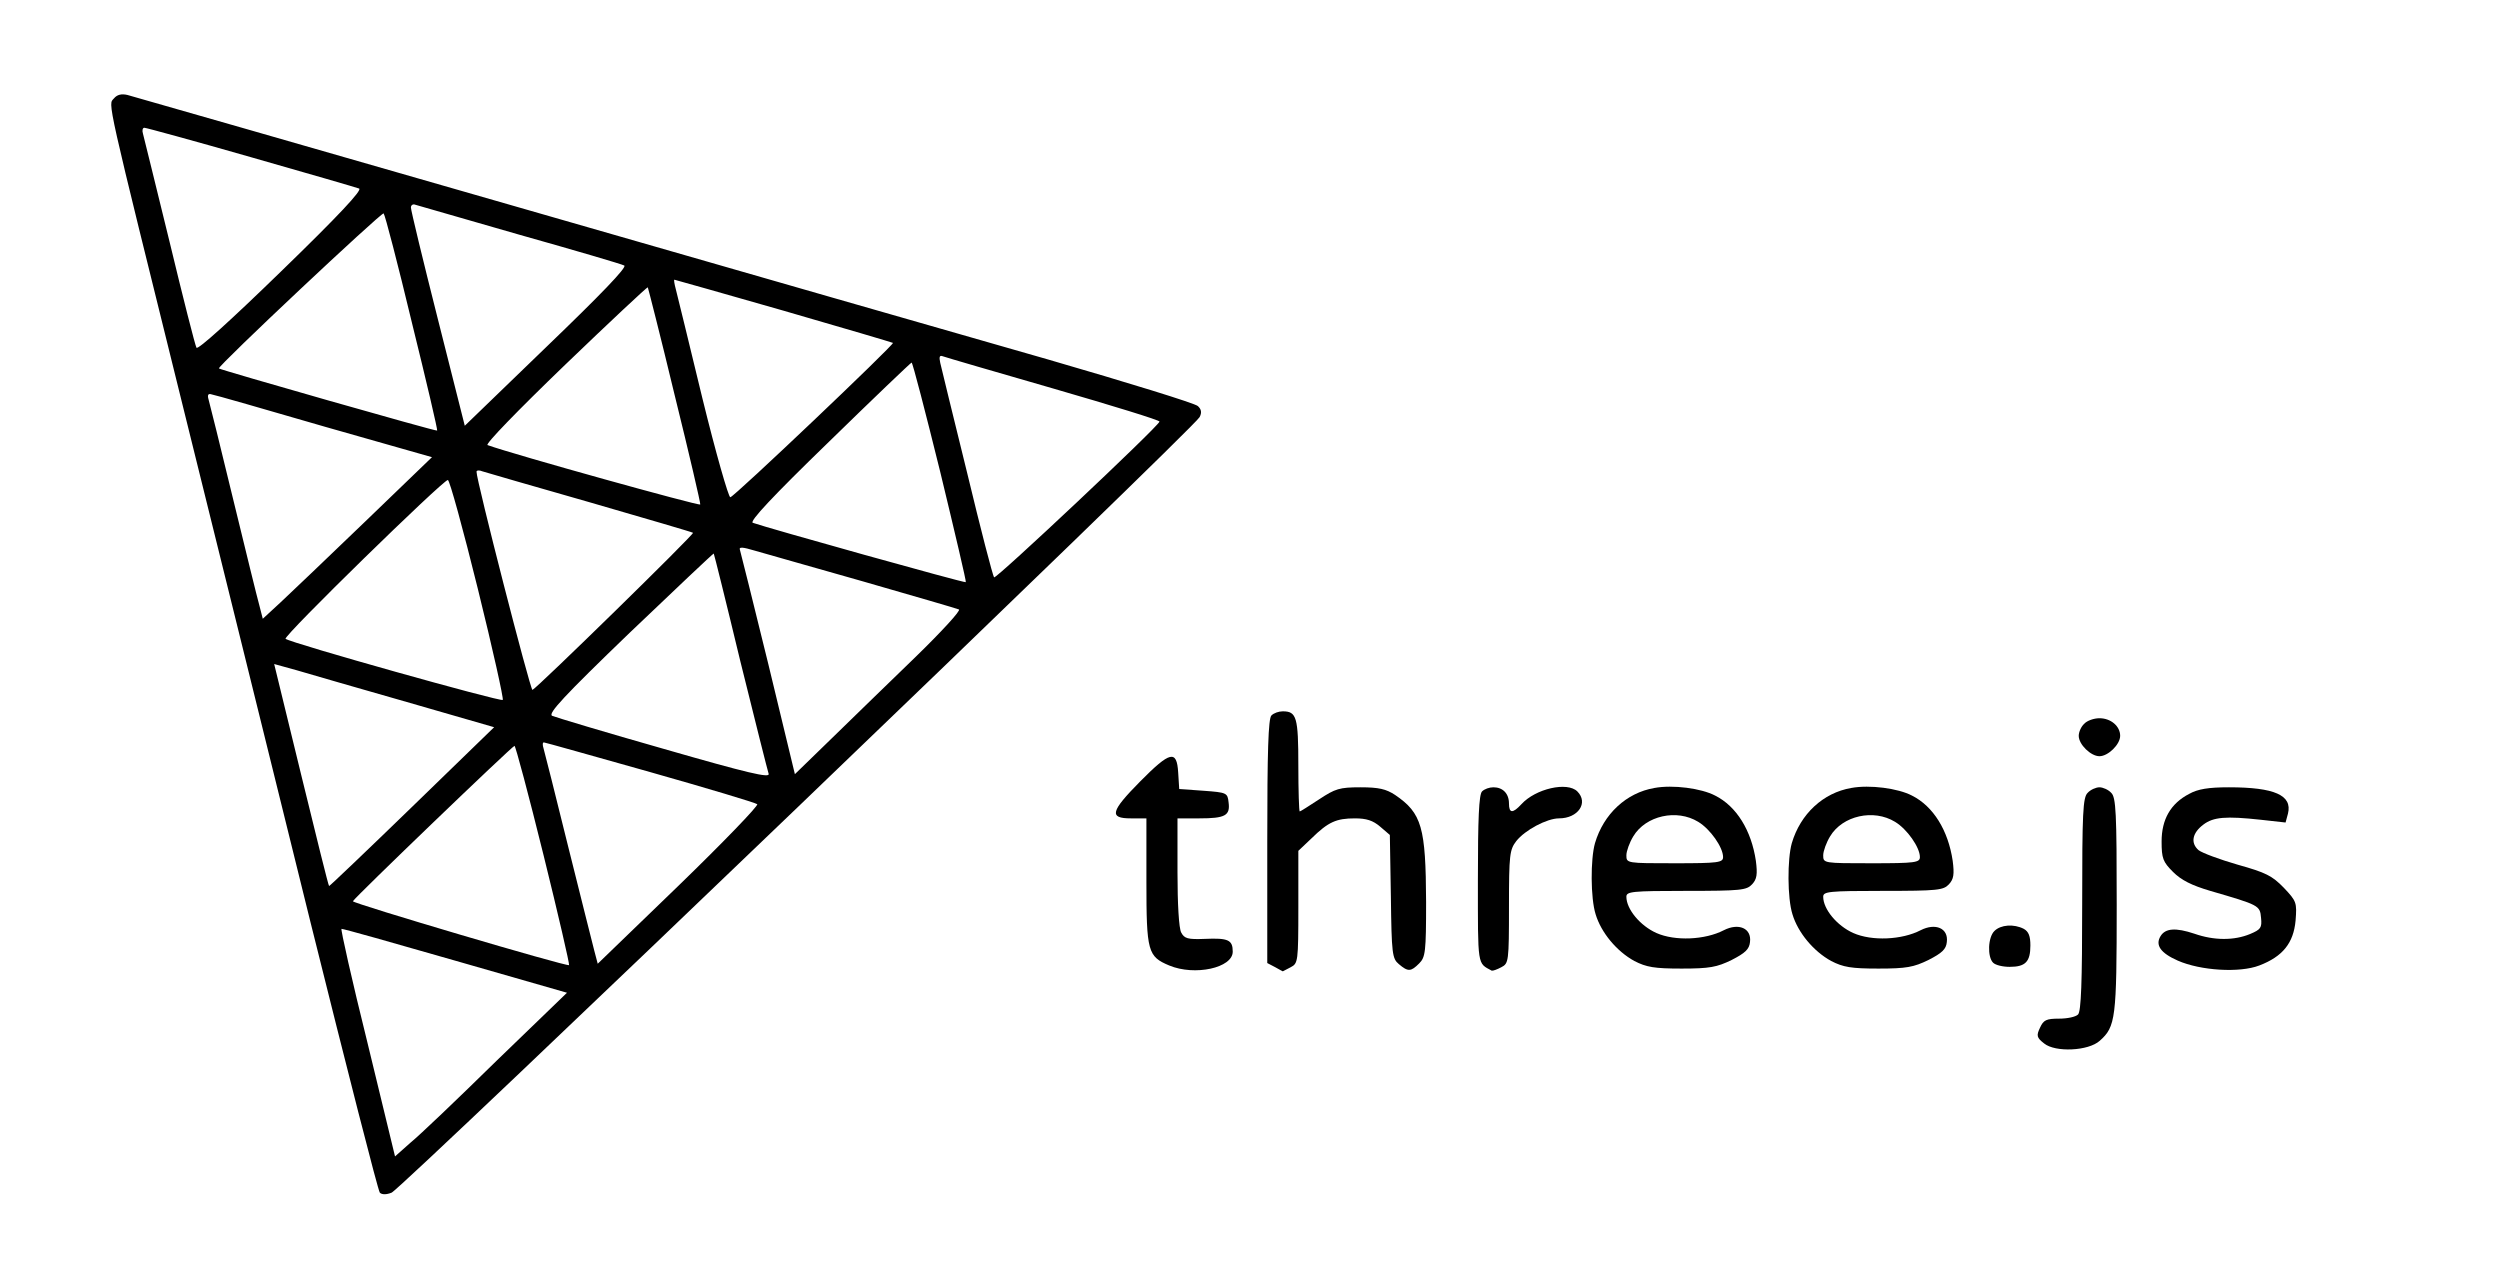 <?xml version="1.0" standalone="no"?>
<!DOCTYPE svg PUBLIC "-//W3C//DTD SVG 20010904//EN"
 "http://www.w3.org/TR/2001/REC-SVG-20010904/DTD/svg10.dtd">
<svg version="1.0" xmlns="http://www.w3.org/2000/svg"
 width="724pt" height="366pt" viewBox="0 0 724 366"
 preserveAspectRatio="xMidYMid meet">

<g transform="translate(0,366) scale(0.1,-0.1)"
fill="#000000" stroke="none">
<path d="M330 3375 c-17 -20 -27 24 203 -905 96 -388 261 -1054 366 -1480 106
-426 196 -779 201 -784 6 -6 19 -6 34 0 28 10 2326 2216 2340 2246 7 13 5 23
-5 32 -8 8 -203 68 -434 135 -231 66 -920 264 -1531 440 -610 176 -1121 322
-1135 326 -17 4 -30 1 -39 -10z m396 -170 c165 -47 306 -88 314 -91 10 -4 -59
-78 -225 -239 -146 -142 -242 -229 -246 -222 -4 7 -39 145 -78 307 -40 162
-74 303 -77 313 -3 9 -1 17 4 17 5 0 144 -38 308 -85z m779 -225 c160 -45 296
-85 303 -89 8 -5 -68 -84 -225 -235 l-237 -229 -78 309 c-43 170 -78 315 -78
323 0 7 6 11 13 8 6 -2 143 -41 302 -87z m-312 -255 c42 -170 75 -311 73 -312
-2 -3 -629 176 -632 180 -5 6 472 454 477 449 4 -4 41 -146 82 -317z m1077 35
c173 -50 315 -92 316 -93 5 -4 -461 -447 -471 -447 -5 -1 -42 128 -81 287 -38
158 -73 300 -77 316 -4 15 -6 27 -4 27 2 0 145 -41 317 -90z m-316 -245 c42
-170 75 -312 74 -316 -2 -5 -538 144 -616 172 -8 2 86 99 224 232 130 125 238
226 240 225 1 -2 37 -142 78 -313z m1099 19 c169 -49 306 -91 305 -95 -7 -18
-474 -457 -479 -451 -4 4 -39 140 -78 302 -40 162 -75 306 -78 319 -4 18 -2
23 8 19 8 -3 152 -45 322 -94z m-330 -241 c42 -174 76 -318 74 -319 -3 -3
-575 157 -617 172 -10 4 57 76 220 234 129 126 237 229 240 230 3 0 40 -143
83 -317z m-1785 132 l313 -89 -193 -186 c-106 -102 -216 -207 -245 -234 l-52
-48 -10 39 c-6 21 -40 160 -76 308 -36 149 -68 278 -71 288 -4 13 -1 18 8 15
8 -1 154 -43 326 -93z m771 -220 c162 -47 296 -86 298 -88 4 -4 -452 -450
-465 -455 -6 -2 -163 609 -162 632 0 4 8 5 17 1 10 -3 150 -44 312 -90z m-325
-251 c43 -174 75 -318 72 -321 -6 -6 -615 165 -629 177 -8 7 456 460 470 460
5 0 44 -142 87 -316z m1116 22 c146 -42 270 -78 277 -81 7 -2 -50 -64 -125
-137 -75 -73 -185 -179 -243 -236 l-107 -104 -77 319 c-43 175 -80 324 -82
330 -4 10 7 9 44 -2 26 -7 167 -48 313 -89z m-356 -231 c42 -170 79 -317 82
-326 4 -13 -60 2 -303 72 -169 48 -315 92 -324 96 -13 6 33 56 224 240 133
127 243 231 244 230 1 -1 36 -141 77 -312z m-966 -118 l253 -73 -238 -231
c-131 -127 -239 -230 -240 -229 -2 1 -38 147 -81 323 l-78 320 65 -18 c36 -11
180 -52 319 -92z m705 -203 c166 -47 306 -89 310 -93 4 -4 -98 -110 -227 -235
l-235 -227 -10 38 c-5 21 -40 157 -76 303 -36 146 -68 273 -71 283 -3 9 -3 17
1 17 3 0 141 -39 308 -86z m-309 -240 c43 -174 76 -317 74 -319 -6 -5 -628
179 -626 185 4 10 462 450 468 450 3 0 41 -142 84 -316z m-256 -306 l324 -93
-204 -197 c-111 -109 -223 -216 -249 -237 l-45 -40 -80 330 c-45 181 -78 329
-75 329 3 1 152 -41 329 -92z"/>
<path d="M3682 1588 c-9 -9 -12 -104 -12 -365 l0 -352 23 -12 c12 -7 22 -12
22 -12 0 0 10 5 23 12 21 11 22 16 22 174 l0 163 38 36 c49 48 72 58 126 58
33 0 52 -6 73 -24 l28 -24 3 -179 c2 -166 4 -179 23 -195 27 -23 35 -22 59 2
18 18 20 33 20 178 -1 216 -12 257 -90 310 -26 17 -47 22 -100 22 -61 0 -73
-4 -120 -35 -29 -19 -54 -35 -56 -35 -2 0 -4 60 -4 133 0 140 -5 157 -45 157
-12 0 -26 -5 -33 -12z"/>
<path d="M6036 1564 c-9 -8 -16 -24 -16 -35 0 -25 35 -59 60 -59 25 0 60 34
60 59 0 28 -27 51 -60 51 -16 0 -36 -7 -44 -16z"/>
<path d="M3302 1397 c-86 -87 -91 -107 -27 -107 l45 0 0 -183 c0 -203 4 -217
66 -243 74 -31 184 -7 184 40 0 34 -13 40 -81 37 -49 -2 -59 1 -68 18 -7 11
-11 85 -11 175 l0 156 63 0 c75 0 90 8 85 46 -3 28 -5 29 -73 34 l-70 5 -3 48
c-4 66 -23 62 -110 -26z"/>
<path d="M4791 1378 c-81 -14 -147 -75 -172 -160 -13 -46 -13 -159 2 -206 16
-53 61 -107 112 -135 35 -18 58 -22 137 -22 81 0 102 4 145 25 39 20 51 31 53
52 5 40 -33 56 -76 34 -54 -28 -141 -32 -195 -8 -47 21 -87 69 -87 105 0 15
15 17 173 17 159 0 175 2 191 19 14 15 16 29 11 68 -13 88 -56 158 -118 189
-40 21 -122 32 -176 22z m127 -98 c35 -21 72 -74 72 -102 0 -16 -13 -18 -140
-18 -139 0 -140 0 -140 23 0 12 9 37 20 55 36 60 126 80 188 42z"/>
<path d="M5361 1378 c-81 -14 -147 -75 -172 -160 -13 -46 -13 -159 2 -206 16
-53 61 -107 112 -135 35 -18 58 -22 137 -22 81 0 102 4 145 25 39 20 51 31 53
52 5 40 -33 56 -76 34 -54 -28 -141 -32 -195 -8 -47 21 -87 69 -87 105 0 15
15 17 173 17 159 0 175 2 191 19 14 15 16 29 11 68 -13 88 -56 158 -118 189
-40 21 -122 32 -176 22z m127 -98 c35 -21 72 -74 72 -102 0 -16 -13 -18 -140
-18 -139 0 -140 0 -140 23 0 12 9 37 20 55 36 60 126 80 188 42z"/>
<path d="M4292 1368 c-9 -9 -12 -79 -12 -255 0 -255 -2 -241 40 -264 3 -1 15
3 28 10 21 11 22 16 22 175 0 151 2 165 21 190 25 32 89 66 124 66 55 0 86 45
53 78 -29 29 -121 8 -162 -37 -25 -27 -36 -27 -36 2 0 29 -18 47 -45 47 -12 0
-26 -5 -33 -12z"/>
<path d="M6046 1364 c-14 -13 -16 -57 -16 -323 0 -225 -3 -310 -12 -319 -7 -7
-31 -12 -55 -12 -37 0 -45 -4 -55 -26 -11 -23 -10 -29 12 -46 32 -26 128 -22
161 8 46 41 49 64 49 393 0 268 -2 312 -16 325 -8 9 -24 16 -34 16 -10 0 -26
-7 -34 -16z"/>
<path d="M6340 1361 c-54 -28 -80 -74 -80 -138 0 -49 4 -59 33 -88 24 -24 54
-39 108 -55 141 -41 144 -42 147 -78 3 -29 -1 -34 -32 -47 -46 -19 -104 -19
-161 1 -54 18 -84 16 -98 -7 -16 -26 0 -49 50 -71 66 -29 179 -36 236 -14 68
26 99 65 105 130 4 52 3 56 -34 95 -34 35 -52 44 -134 67 -52 15 -103 34 -113
42 -24 21 -18 50 14 74 29 22 65 25 166 14 l72 -8 7 26 c13 53 -39 76 -171 76
-59 0 -90 -5 -115 -19z"/>
<path d="M5776 964 c-19 -18 -21 -75 -4 -92 7 -7 28 -12 48 -12 46 0 60 15 60
62 0 27 -5 40 -19 48 -29 15 -67 12 -85 -6z"/>
</g>
</svg>
